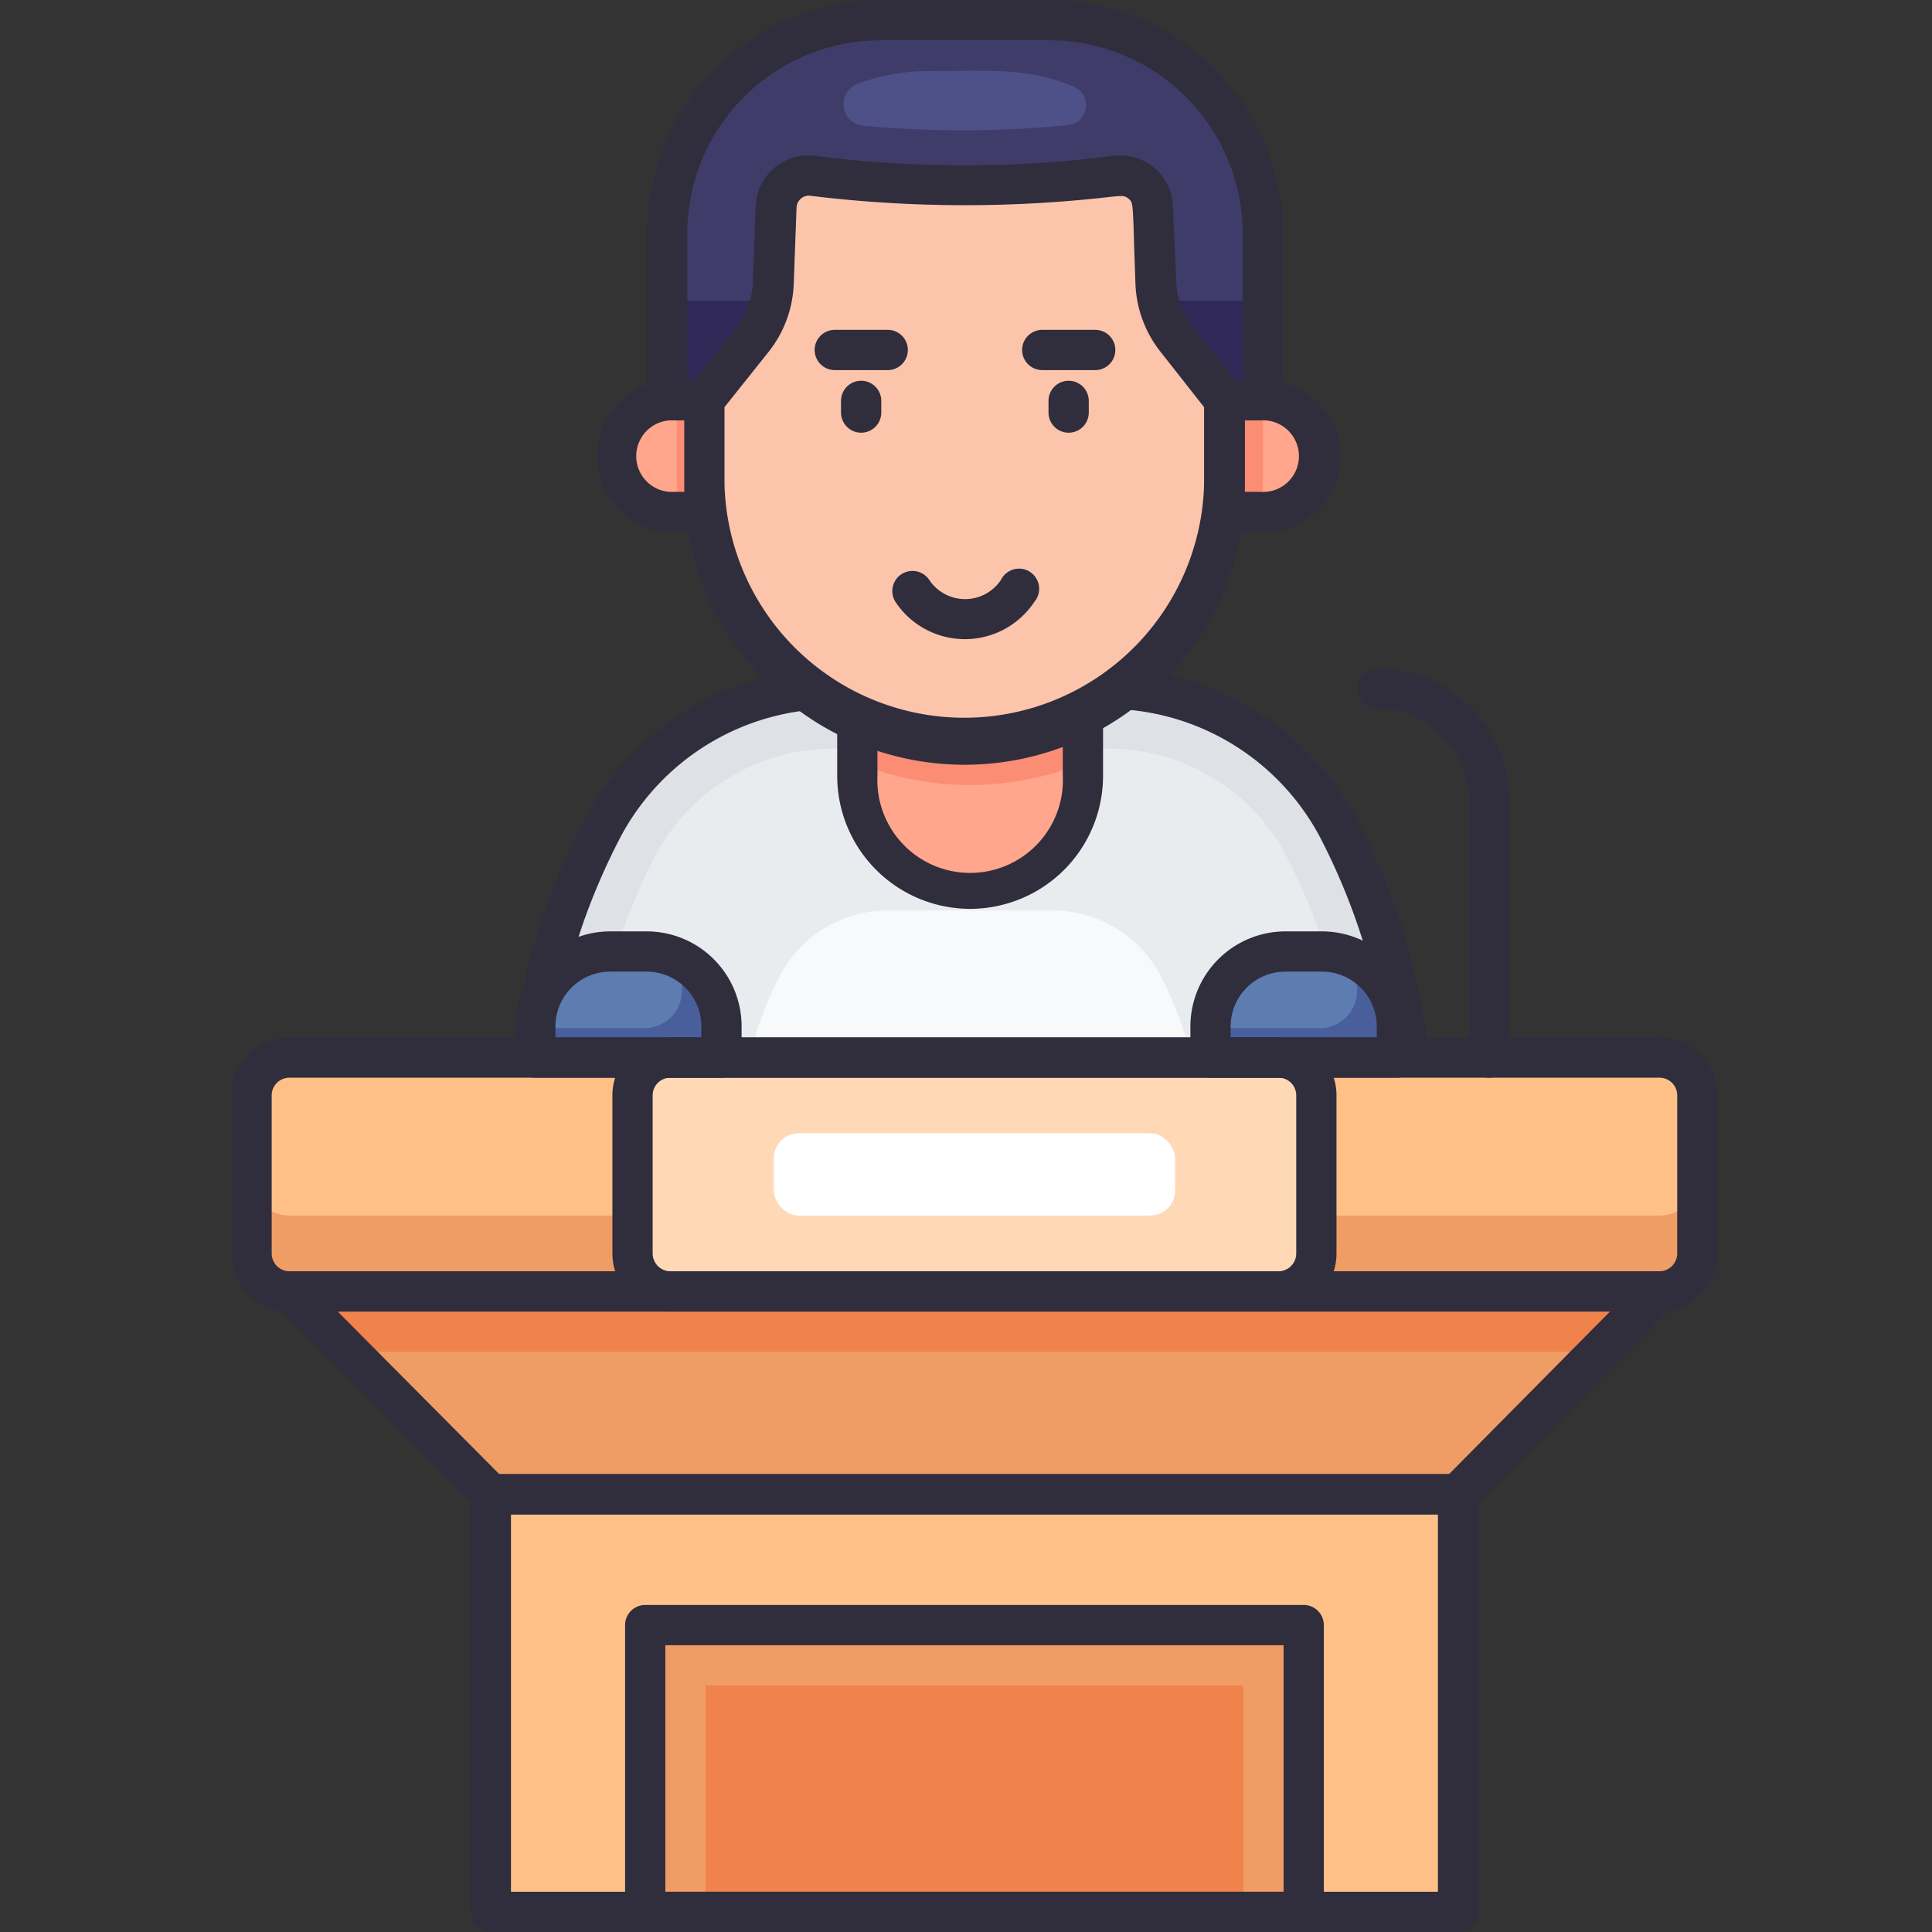 <svg xmlns="http://www.w3.org/2000/svg" viewBox="0 0 96 96"><rect x="0" y="0" width="96" height="96" fill="#333333" stroke="none"/><defs><style>.cls-1{fill:#3f3c6a;}.cls-2{fill:#302856;}.cls-3{fill:#302d3d;}.cls-4{fill:#4e5088;}.cls-5{fill:#dee2e6;}.cls-6{fill:#e9ecef;}.cls-7{fill:#f8f9fa;}.cls-8{fill:#ffa68d;}.cls-9{fill:#fb8d74;}.cls-10{fill:#fbc4ab;}.cls-11{fill:#f09d65;}.cls-12{fill:#ffc088;}.cls-13{fill:#ffd9b5;}.cls-14{fill:#fff;}.cls-15{fill:#f0824b;}.cls-16{fill:#495f9c;}.cls-17{fill:#5d7db0;}</style></defs><title>Conference</title><g id="Conference"><path class="cls-1" d="M43.76,1h8.38A10.61,10.61,0,0,1,62.74,11.61v8.6a0,0,0,0,1,0,0H33.15a0,0,0,0,1,0,0v-8.6A10.61,10.61,0,0,1,43.76,1Z"/><rect class="cls-2" x="33.15" y="14.95" width="29.6" height="4.88"/><path class="cls-3" d="M62.75,21.21H33.15a1,1,0,0,1-1-1v-8.6A11.63,11.63,0,0,1,43.76,0h8.38A11.63,11.63,0,0,1,63.75,11.61v8.6A1,1,0,0,1,62.75,21.21Zm-28.6-2h27.6v-7.6A9.63,9.63,0,0,0,52.14,2H43.76a9.62,9.62,0,0,0-9.61,9.61Z"/><path class="cls-4" d="M42.82,6.24a1.08,1.08,0,0,1-.22-2.07,10.16,10.16,0,0,1,3.55-.64c3.33,0,4.87-.17,7.17.76a1,1,0,0,1-.26,1.93A53.82,53.82,0,0,1,42.82,6.24Z"/><path class="cls-5" d="M70.29,60.4c-.13-6.1.1-11.62-3.71-19.06A13.08,13.08,0,0,0,55,34.22H41.47a13.06,13.06,0,0,0-11.63,7.12c-3.84,7.5-3.59,13.3-3.71,19.06Z"/><path class="cls-3" d="M70.29,61.4H26.13a1,1,0,0,1-1-1c.13-6-.1-11.83,3.82-19.5a14,14,0,0,1,12.52-7.66H55a14,14,0,0,1,12.52,7.66c3.92,7.66,3.69,13.64,3.82,19.5A1,1,0,0,1,70.29,61.4Zm-43.13-2H69.27l-.08-3.76a32.13,32.13,0,0,0-3.5-13.85A12,12,0,0,0,55,35.22H41.47a12,12,0,0,0-10.74,6.57C27.16,48.77,27.27,54.26,27.16,59.4Z"/><path class="cls-6" d="M29.2,57.4l0-1.71a30.06,30.06,0,0,1,3.28-13,10,10,0,0,1,9-5.49H55a10,10,0,0,1,9,5.49,30.06,30.06,0,0,1,3.28,13l0,1.71Z"/><path class="cls-7" d="M36.72,57.4l0-1a18.17,18.17,0,0,1,2-7.85,6.07,6.07,0,0,1,5.42-3.31h8.14a6.07,6.07,0,0,1,5.42,3.31,18.17,18.17,0,0,1,2,7.85l0,1Z"/><path class="cls-8" d="M53.81,30.43v8.12a5.61,5.61,0,0,1-11.22,0V30.43Z"/><path class="cls-8" d="M65.66,22.58A2.69,2.69,0,0,1,63,25.44H33.44a2.78,2.78,0,0,1,0-5.55H63A2.68,2.68,0,0,1,65.66,22.58Z"/><path class="cls-9" d="M62.76,19.89c0,4.53,0,4.61-.07,5.55h-29c-.09-1-.06-1.17-.06-5.55Z"/><path class="cls-3" d="M62.63,26.44H33.26a3.78,3.78,0,0,1,0-7.55H62.63a3.78,3.78,0,1,1,0,7.55ZM33.26,20.89a1.78,1.78,0,0,0,0,3.55H62.63a1.78,1.78,0,1,0,0-3.55Z"/><path class="cls-9" d="M53.81,30.43v7.48a14.92,14.92,0,0,1-11.22,0V30.43Z"/><path class="cls-3" d="M48.21,45.16a6.61,6.61,0,0,1-6.61-6.61V30.43a1,1,0,0,1,1-1H53.81a1,1,0,0,1,1,1v8.12A6.61,6.61,0,0,1,48.21,45.16ZM43.6,31.43v7.12a4.61,4.61,0,1,0,9.21,0V31.43Z"/><path class="cls-10" d="M61.12,19.89v4.2a12.92,12.92,0,0,1-25.83,0v-4.2l2.39-3a4.88,4.88,0,0,0,1-2.79l.14-3.79a1.63,1.63,0,0,1,1.62-1.55,60.58,60.58,0,0,0,15.29,0,1.62,1.62,0,0,1,1.82,1.54l.14,3.79a4.75,4.75,0,0,0,1,2.79Z"/><path class="cls-11" d="M84.33,54.43v7.86a1.87,1.87,0,0,1-1.87,1.87H14.38a1.87,1.87,0,0,1-1.88-1.87V54.43a1.88,1.88,0,0,1,1.88-1.88H82.46A1.88,1.88,0,0,1,84.33,54.43Z"/><path class="cls-12" d="M84.33,54.43v4.1a1.87,1.87,0,0,1-1.87,1.87H14.38a1.88,1.88,0,0,1-1.88-1.87v-4.1a1.88,1.88,0,0,1,1.88-1.88H82.46A1.88,1.88,0,0,1,84.33,54.43Z"/><rect class="cls-13" x="31.43" y="52.55" width="33.98" height="11.61" rx="1.87"/><rect class="cls-14" x="38.45" y="56.31" width="19.94" height="4.09" rx="1.24"/><path class="cls-11" d="M82.46,64.16l-10,10.09H24.39c-8.51-8.58-6.24-6.3-10-10.09Z"/><polygon class="cls-15" points="82.46 64.16 79.47 67.17 17.37 67.17 14.38 64.16 82.46 64.16"/><path class="cls-16" d="M63.87,47.31h1.82A3.72,3.72,0,0,1,69.4,51v1.52a0,0,0,0,1,0,0H60.15a0,0,0,0,1,0,0V51A3.72,3.72,0,0,1,63.87,47.31Z"/><path class="cls-16" d="M35.85,51v1.52H26.6V51a3.72,3.72,0,0,1,3.71-3.72c1.75,0,2.54-.11,3.57.44A3.73,3.73,0,0,1,35.85,51Z"/><rect class="cls-12" x="24.39" y="74.25" width="48.06" height="20.75"/><rect class="cls-11" x="32.06" y="80.75" width="32.72" height="14.25"/><rect class="cls-15" x="42.79" y="76.02" width="11.25" height="26.72" transform="translate(-40.96 137.79) rotate(-90)"/><path class="cls-17" d="M33.88,49.15v.09A1.85,1.85,0,0,1,32,51.09H26.6a3.73,3.73,0,0,1,3.72-3.78h1.83A1.81,1.81,0,0,1,33.88,49.15Z"/><path class="cls-17" d="M67.43,49.15v.09a1.85,1.85,0,0,1-1.84,1.85H60.15a3.73,3.73,0,0,1,3.72-3.78H65.7A1.8,1.8,0,0,1,67.43,49.15Z"/><path class="cls-3" d="M82.46,65.17H14.38a2.88,2.88,0,0,1-2.88-2.88V54.43a2.88,2.88,0,0,1,2.88-2.88H82.46a2.88,2.88,0,0,1,2.88,2.88v7.86A2.88,2.88,0,0,1,82.46,65.17ZM14.38,53.55a.88.88,0,0,0-.88.88v7.86a.89.89,0,0,0,.88.88H82.46a.89.89,0,0,0,.88-.88V54.43a.88.88,0,0,0-.88-.88Z"/><path class="cls-3" d="M63.53,65.17H33.31a2.88,2.88,0,0,1-2.88-2.88V54.43a2.88,2.88,0,0,1,2.88-2.88H63.53a2.88,2.88,0,0,1,2.88,2.88v7.86A2.88,2.88,0,0,1,63.53,65.17ZM33.31,53.55a.88.88,0,0,0-.88.88v7.86a.89.89,0,0,0,.88.88H63.53a.89.89,0,0,0,.88-.88V54.43a.88.88,0,0,0-.88-.88Z"/><path class="cls-3" d="M72.45,75.25H24.39a1,1,0,0,1-.71-.3l-10-10.08a1,1,0,0,1,.71-1.7H82.46a1,1,0,0,1,.71,1.7L73.16,75A1,1,0,0,1,72.45,75.25Zm-47.64-2H72l8-8.08H16.78Z"/><path class="cls-3" d="M69.41,53.55H60.15a1,1,0,0,1-1-1V51a4.73,4.73,0,0,1,4.72-4.72h1.82A4.73,4.73,0,0,1,70.41,51v1.52A1,1,0,0,1,69.41,53.55Zm-8.26-2h7.26V51a2.72,2.72,0,0,0-2.72-2.72H63.87A2.72,2.72,0,0,0,61.15,51Z"/><path class="cls-3" d="M35.85,53.55H26.6a1,1,0,0,1-1-1V51a4.73,4.73,0,0,1,4.72-4.72h1.82A4.72,4.72,0,0,1,36.85,51v1.52A1,1,0,0,1,35.85,53.55Zm-8.25-2h7.25V51a2.72,2.72,0,0,0-2.71-2.72H30.32A2.72,2.72,0,0,0,27.6,51Z"/><path class="cls-3" d="M48,38A13.93,13.93,0,0,1,34,24.09v-4.2c0-.47,0-.37,2.61-3.66a3.8,3.8,0,0,0,.8-2.21l.14-3.78a2.62,2.62,0,0,1,2.93-2.5,58.62,58.62,0,0,0,14.86,0,2.62,2.62,0,0,1,2.94,2.5L58.45,14a3.81,3.81,0,0,0,.81,2.21c2.56,3.26,2.6,3.19,2.6,3.66v4.2A13.93,13.93,0,0,1,48,38ZM36,20.23v3.86a11.92,11.92,0,0,0,23.83,0V20.23l-2.18-2.77a5.77,5.77,0,0,1-1.23-3.37c-.15-4.07-.07-4-.36-4.23s-.38-.09-2.77.11A63.32,63.32,0,0,1,40.2,9.72a.62.62,0,0,0-.62.59l-.14,3.79a5.77,5.77,0,0,1-1.23,3.36Z"/><path class="cls-3" d="M53.1,21.5a1,1,0,0,1-1-1v-.58a1,1,0,0,1,2,0v.58A1,1,0,0,1,53.1,21.5Z"/><path class="cls-3" d="M54.42,18.39H51.79a1,1,0,0,1,0-2h2.63a1,1,0,0,1,0,2Z"/><path class="cls-3" d="M42.79,21.5a1,1,0,0,1-1-1v-.58a1,1,0,0,1,2,0v.58A1,1,0,0,1,42.79,21.5Z"/><path class="cls-3" d="M44.11,18.39H41.48a1,1,0,0,1,0-2h2.63a1,1,0,0,1,0,2Z"/><path class="cls-3" d="M44.51,29.93a1,1,0,0,1,1.66-1.12,2.14,2.14,0,0,0,3.57,0A1,1,0,1,1,51.4,29.9,4.14,4.14,0,0,1,44.51,29.93Z"/><path class="cls-3" d="M72.45,96H24.39a1,1,0,0,1-1-1V74.25a1,1,0,0,1,1-1H72.45a1,1,0,0,1,1,1V95A1,1,0,0,1,72.45,96ZM25.39,94H71.45V75.25H25.39Z"/><path class="cls-3" d="M64.78,96H32.06a1,1,0,0,1-1-1V80.75a1,1,0,0,1,1-1H64.78a1,1,0,0,1,1,1V95A1,1,0,0,1,64.78,96ZM33.06,94H63.78V81.75H33.06Z"/><path class="cls-3" d="M74,53.55a1,1,0,0,1-1-1V39.75a4.54,4.54,0,0,0-4.53-4.53,1,1,0,0,1,0-2A6.54,6.54,0,0,1,75,39.75v12.8A1,1,0,0,1,74,53.55Z"/></g></svg>